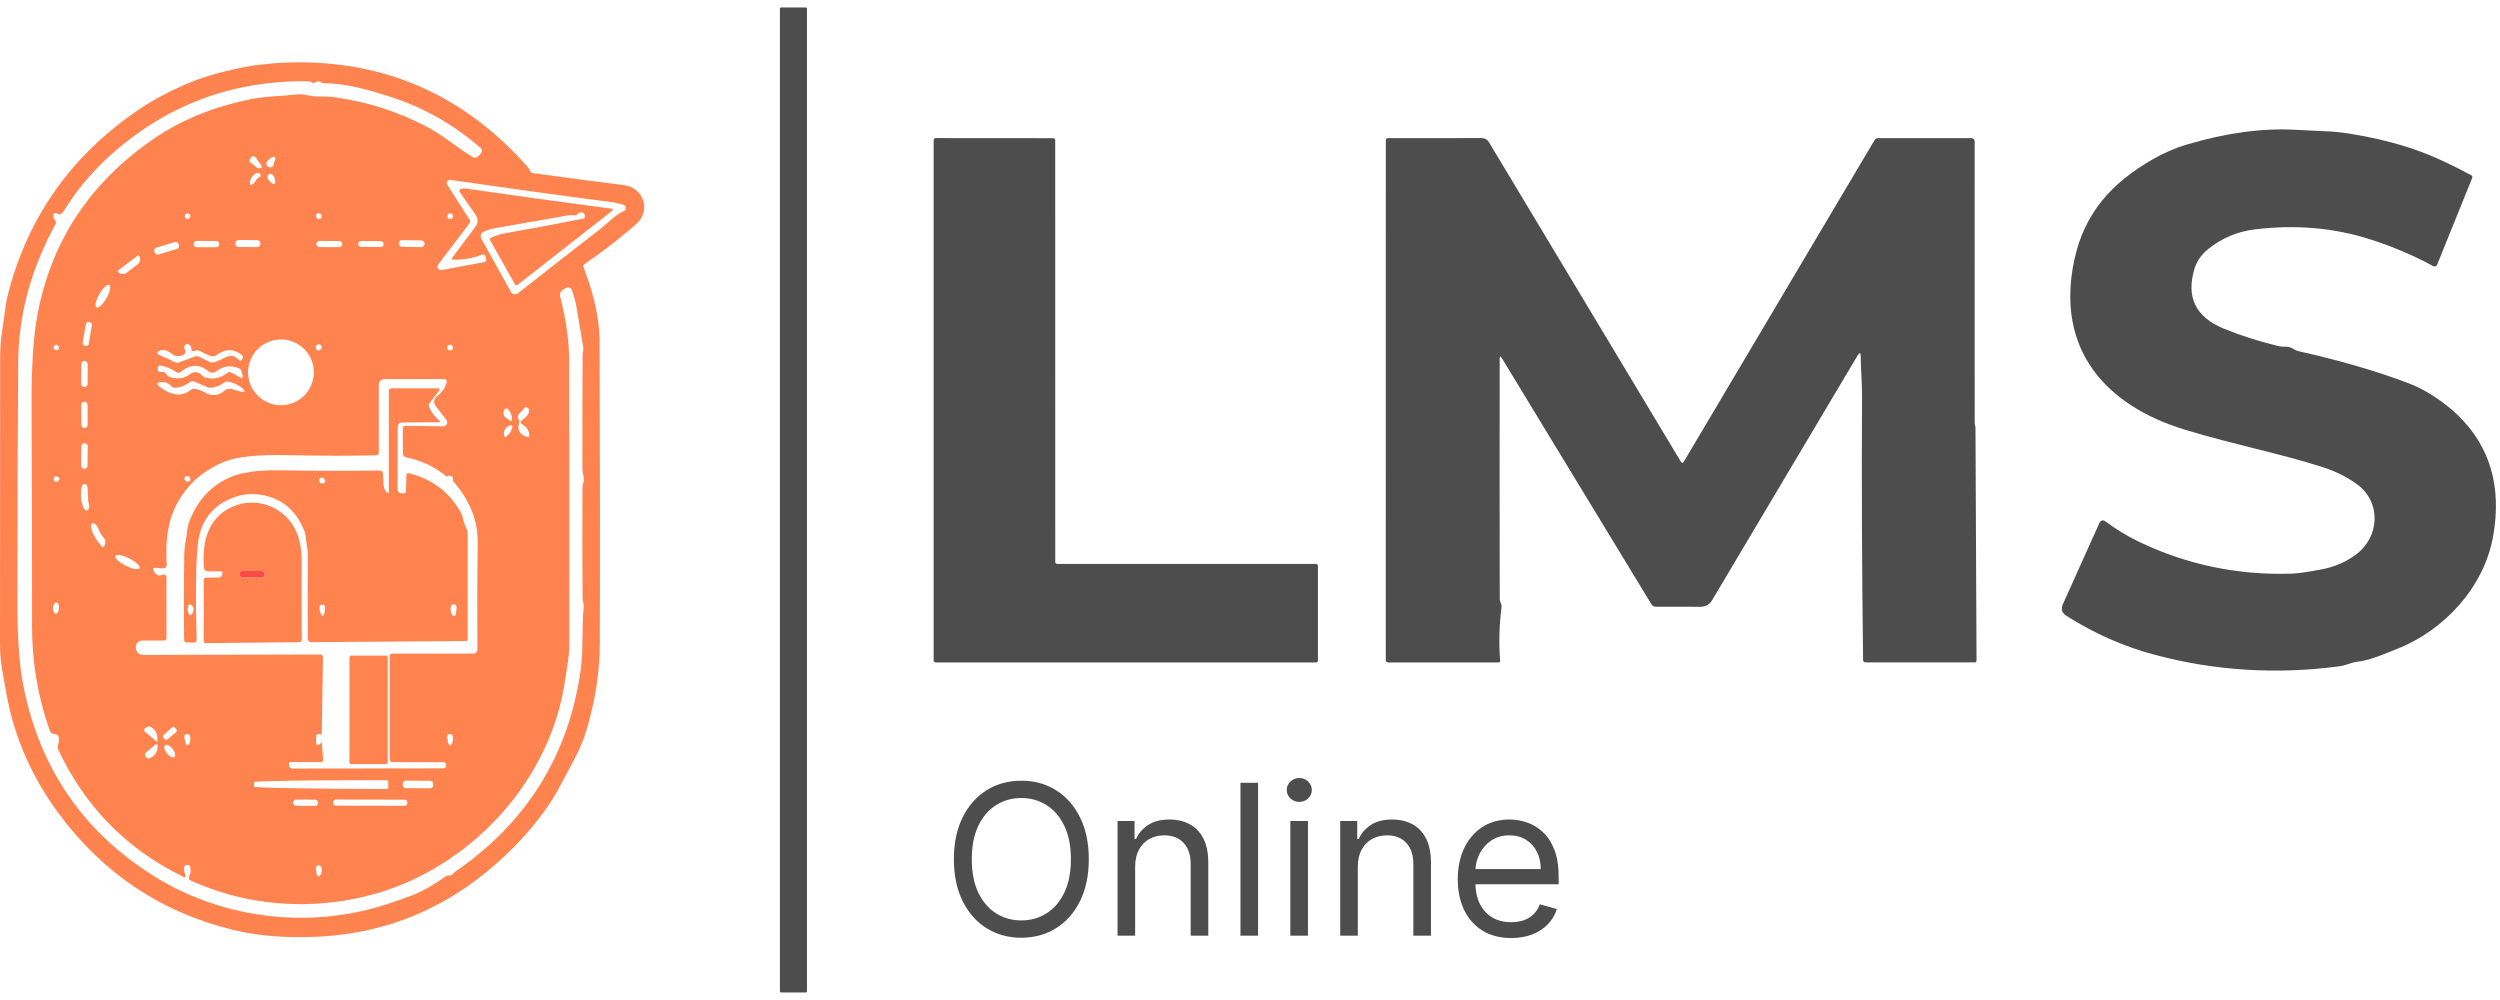 <svg width="90" height="36" viewBox="0 0 571 225" fill="none" xmlns="http://www.w3.org/2000/svg">
<path d="M184.04 0H178.4C178.251 0 178.13 0.121 178.13 0.27V224.71C178.13 224.859 178.251 224.98 178.4 224.98H184.04C184.189 224.98 184.31 224.859 184.31 224.71V0.27C184.31 0.121 184.189 0 184.04 0Z" fill="#4D4D4D"/>
<path d="M133.29 59.36C135.69 65.627 136.903 71.117 136.93 75.83C137.05 102.95 137.07 126.19 136.99 145.55C136.963 151.757 135.977 158.177 134.03 164.81C133.377 167.037 132.453 169.28 131.26 171.54C130.113 173.714 128.98 175.847 127.86 177.94C125.673 182.02 122.73 186.047 119.03 190.02C106.183 203.8 90.93 211.194 73.27 212.2C65.817 212.627 59.12 212.117 53.18 210.67C36.893 206.684 23.693 197.904 13.58 184.33C7.327 175.937 3.297 166.794 1.49 156.9C1.157 155.054 0.83 153.214 0.51 151.38C0.17 149.447 0 147.437 0 145.35C0.013 125.484 0.023 103.744 0.03 80.13C0.03 77.87 0.193 75.727 0.52 73.7C0.98 70.81 1.18 67.95 1.92 65.12C6.533 47.487 16.577 33.48 32.05 23.1C35.023 21.1 38.5 19.24 42.48 17.52C45.673 16.134 49.573 14.944 54.18 13.95C57.947 13.143 61.983 12.684 66.29 12.57C87.83 12.024 105.87 19.933 120.41 36.3C120.75 36.68 120.84 36.83 121.02 37.3C121.071 37.439 121.16 37.562 121.276 37.655C121.392 37.749 121.532 37.809 121.68 37.83C128.793 38.81 135.737 39.73 142.51 40.59C147.14 41.18 148.7 46.5 145.32 49.47C141.66 52.677 137.727 55.727 133.52 58.62C133.247 58.807 133.17 59.053 133.29 59.36ZM102.06 198.28C102.82 198.374 103.397 198.12 103.79 197.52C120.223 186.274 129.827 170.934 132.6 151.5C133.3 146.61 132.81 141.71 133.33 136.87C133.4 136.17 133.07 135.73 133.06 135.03C133 126.584 132.993 118.14 133.04 109.7C133.04 109.28 133.11 108.877 133.25 108.49C133.59 107.48 133.03 106.53 133.03 105.45C133.01 97.263 133.02 88.62 133.06 79.52C133.06 78.7 133.35 78.34 133.2 77.47C132.72 74.61 132.203 71.573 131.65 68.36C131.43 67.114 131.09 65.87 130.63 64.63C130.383 63.97 129.94 63.794 129.3 64.1L128.8 64.35C128.04 64.717 127.763 65.31 127.97 66.13C129.297 71.364 129.967 76.073 129.98 80.26C130.033 103.12 130.043 125.01 130.01 145.93C130 148.51 129.46 150.84 129.11 153.36C126.54 171.78 114.7 187.64 99.14 196.7C94.42 199.44 89.543 201.46 84.51 202.76C79.437 204.074 74.373 204.754 69.32 204.8C60.253 204.874 51.663 203.077 43.55 199.41C43.15 199.23 43.04 198.94 43.22 198.54C43.56 197.78 43.627 197.014 43.42 196.24C43.353 195.98 43.187 195.847 42.92 195.84C42.307 195.827 42.007 196.117 42.02 196.71C42.027 197.157 42.117 197.597 42.29 198.03C42.523 198.637 42.35 198.797 41.77 198.51C28.89 192.217 19.393 182.53 13.28 169.45C13.139 169.142 13.124 168.787 13.24 168.46C13.44 167.9 13.503 167.327 13.43 166.74C13.37 166.247 13.09 165.997 12.59 165.99C11.97 165.984 11.557 165.69 11.35 165.11C8.65 157.477 7.307 149.567 7.32 141.38C7.34 126.034 7.303 109.294 7.21 91.16C7.163 82.38 7.59 75.504 8.49 70.53C11.577 53.603 20.403 40.127 34.97 30.1C41.41 25.667 48.93 22.604 57.53 20.91C60.93 20.24 64.38 20.27 67.75 19.88C69.57 19.67 71.04 20.42 72.85 20.35C74.123 20.303 75.403 20.37 76.69 20.55C83.79 21.544 90.623 23.724 97.19 27.09C100.89 28.98 104.19 31.85 107.8 34.09C108.367 34.444 108.873 34.377 109.32 33.89L109.76 33.42C110.22 32.927 110.197 32.46 109.69 32.02C103.463 26.634 96.573 22.747 89.02 20.36C85.59 19.28 79.41 17.29 74.25 17.34C73.923 17.347 73.62 17.264 73.34 17.09C72.873 16.817 72.433 16.823 72.02 17.11C71.753 17.297 71.483 17.303 71.21 17.13C70.937 16.95 70.643 16.86 70.33 16.86C52.837 16.64 37.65 22.41 24.77 34.17C20.777 37.817 17.327 41.993 14.42 46.7C14.28 46.927 14.08 47.09 13.82 47.19C13.567 47.29 13.313 47.264 13.06 47.11C12.453 46.75 12.16 46.923 12.18 47.63C12.193 47.957 12.313 48.254 12.54 48.52C12.807 48.847 12.84 49.194 12.64 49.56C7.073 59.78 4.247 70.207 4.16 80.84C4.047 94.207 3.983 112.61 3.97 136.05C3.963 144.324 4.473 150.9 5.5 155.78C9.353 174.174 19.197 188.354 35.03 198.32C50.16 207.85 69.71 210.66 87.61 205.06C90.09 204.287 92.293 203.52 94.22 202.76C96.607 201.814 99.22 200.32 102.06 198.28ZM58.13 36.12C58.397 36.487 58.747 36.687 59.18 36.72C59.847 36.76 59.987 36.51 59.6 35.97L58.47 34.36C58.103 33.84 57.717 33.827 57.31 34.32C57.217 34.427 57.14 34.547 57.08 34.68C56.94 34.967 56.98 35.217 57.2 35.43C57.333 35.563 57.49 35.67 57.67 35.75C57.853 35.829 58.013 35.957 58.13 36.12ZM62.7 35.12C62.807 34.974 62.867 34.817 62.88 34.65C62.913 34.137 62.693 33.98 62.22 34.18C61.68 34.42 61.267 34.773 60.98 35.24C60.901 35.371 60.857 35.521 60.855 35.674C60.853 35.828 60.892 35.978 60.968 36.111C61.044 36.243 61.154 36.352 61.286 36.425C61.418 36.499 61.568 36.535 61.72 36.53C62.26 36.517 62.533 36.21 62.54 35.61C62.54 35.435 62.596 35.263 62.7 35.12ZM58.88 38.99L59.23 38.76C59.623 38.514 59.647 38.233 59.3 37.92C59.1 37.747 58.88 37.714 58.64 37.82C57.74 38.214 57.227 38.93 57.1 39.97C57.02 40.577 57.23 40.7 57.73 40.34C58.063 40.1 58.323 39.787 58.51 39.4C58.595 39.23 58.723 39.088 58.88 38.99ZM61.14 39.01C61.307 39.51 61.677 39.91 62.25 40.21C62.657 40.423 62.86 40.303 62.86 39.85C62.86 39.137 62.643 38.57 62.21 38.15C62.151 38.094 62.081 38.051 62.005 38.021C61.929 37.992 61.849 37.978 61.768 37.98C61.687 37.982 61.608 38 61.534 38.032C61.461 38.065 61.395 38.112 61.34 38.17C61.107 38.417 61.04 38.697 61.14 39.01ZM103.38 57.03L108.61 50.08C108.9 49.693 109.062 49.224 109.071 48.741C109.08 48.258 108.936 47.786 108.66 47.39L105.01 42.15C104.965 42.087 104.937 42.014 104.927 41.937C104.918 41.861 104.927 41.782 104.955 41.71C104.982 41.638 105.028 41.574 105.086 41.523C105.145 41.473 105.215 41.437 105.29 41.42C105.703 41.334 106.137 41.324 106.59 41.39C116.477 42.83 127.467 44.35 139.56 45.95C140.067 46.017 140.12 46.21 139.72 46.53L118.24 63.35C118.191 63.388 118.134 63.415 118.074 63.43C118.014 63.444 117.951 63.445 117.89 63.432C117.829 63.42 117.772 63.395 117.722 63.358C117.672 63.321 117.63 63.274 117.6 63.22L111.97 53.2C111.941 53.147 111.923 53.089 111.918 53.029C111.912 52.969 111.919 52.909 111.938 52.852C111.957 52.795 111.987 52.742 112.027 52.697C112.067 52.652 112.115 52.616 112.17 52.59C113.21 52.11 114.297 51.77 115.43 51.57C121.337 50.523 127.24 49.42 133.14 48.26C133.269 48.234 133.386 48.166 133.473 48.067C133.56 47.967 133.612 47.842 133.62 47.71C133.62 47.623 133.61 47.537 133.59 47.45C133.443 46.964 133.12 46.754 132.62 46.82C132.36 46.853 132.15 46.964 131.99 47.15C131.77 47.41 131.49 47.52 131.15 47.48C130.563 47.427 130.033 47.44 129.56 47.52C124.533 48.407 119.127 49.357 113.34 50.37C112.2 50.57 111.297 50.827 110.63 51.14C109.77 51.547 109.57 52.167 110.03 53L116.69 64.96C116.765 65.097 116.87 65.216 116.996 65.308C117.121 65.401 117.266 65.465 117.419 65.497C117.572 65.528 117.73 65.526 117.882 65.49C118.034 65.454 118.177 65.386 118.3 65.29C124.493 60.41 130.773 55.5 137.14 50.56C138.99 49.13 140.35 47.5 142.52 46.47C142.653 46.41 142.764 46.312 142.839 46.187C142.914 46.063 142.951 45.919 142.943 45.773C142.935 45.627 142.885 45.486 142.797 45.368C142.709 45.25 142.588 45.16 142.45 45.11C141.55 44.803 140.587 44.584 139.56 44.45C127.92 42.937 115.693 41.25 102.88 39.39C102.742 39.37 102.601 39.388 102.473 39.444C102.345 39.499 102.235 39.589 102.157 39.703C102.079 39.816 102.036 39.949 102.033 40.085C102.03 40.221 102.067 40.355 102.14 40.47L107.23 48.45C107.43 48.757 107.42 49.053 107.2 49.34L100.09 58.71C99.993 58.839 99.937 58.993 99.929 59.154C99.921 59.315 99.962 59.474 100.046 59.612C100.131 59.749 100.254 59.857 100.401 59.923C100.548 59.989 100.712 60.009 100.87 59.98L110.63 58.16C110.702 58.146 110.771 58.118 110.832 58.076C110.893 58.035 110.945 57.981 110.985 57.919C111.025 57.856 111.052 57.786 111.065 57.712C111.078 57.639 111.076 57.563 111.06 57.49L110.95 57.04C110.817 56.48 110.48 56.303 109.94 56.51C107.967 57.277 105.88 57.65 103.68 57.63C103.18 57.63 103.08 57.43 103.38 57.03ZM72.19 47.41C72.103 47.783 72.227 48.057 72.56 48.23C72.9 48.404 73.18 48.33 73.4 48.01C73.478 47.897 73.513 47.759 73.499 47.623C73.484 47.487 73.421 47.361 73.32 47.27C73.133 47.097 72.917 47.014 72.67 47.02C72.556 47.024 72.446 47.064 72.359 47.135C72.272 47.206 72.213 47.303 72.19 47.41ZM43.47 47.68C43.47 47.511 43.403 47.348 43.283 47.228C43.163 47.108 43 47.04 42.83 47.04C42.66 47.04 42.498 47.108 42.377 47.228C42.257 47.348 42.19 47.511 42.19 47.68C42.19 47.85 42.257 48.013 42.377 48.133C42.498 48.253 42.66 48.32 42.83 48.32C43 48.32 43.163 48.253 43.283 48.133C43.403 48.013 43.47 47.85 43.47 47.68ZM103.47 47.67C103.47 47.495 103.4 47.327 103.277 47.203C103.153 47.08 102.985 47.01 102.81 47.01C102.635 47.01 102.467 47.08 102.343 47.203C102.22 47.327 102.15 47.495 102.15 47.67C102.15 47.757 102.167 47.843 102.2 47.923C102.233 48.003 102.282 48.076 102.343 48.137C102.405 48.198 102.477 48.247 102.557 48.28C102.638 48.313 102.723 48.33 102.81 48.33C102.985 48.33 103.153 48.261 103.277 48.137C103.4 48.013 103.47 47.845 103.47 47.67ZM59.49 53.89C59.492 53.694 59.415 53.505 59.277 53.365C59.139 53.226 58.952 53.147 58.755 53.145L54.496 53.115C54.398 53.115 54.302 53.133 54.212 53.17C54.122 53.206 54.04 53.26 53.971 53.328C53.902 53.397 53.847 53.478 53.809 53.567C53.771 53.657 53.751 53.753 53.751 53.85L53.75 53.97C53.748 54.166 53.825 54.355 53.963 54.495C54.101 54.635 54.288 54.714 54.484 54.715L58.744 54.745C58.842 54.746 58.938 54.727 59.028 54.691C59.118 54.654 59.2 54.6 59.269 54.532C59.338 54.464 59.393 54.383 59.431 54.293C59.469 54.203 59.489 54.107 59.489 54.01L59.49 53.89ZM96.98 53.967C96.984 53.77 96.909 53.581 96.773 53.439C96.637 53.298 96.451 53.216 96.254 53.213L91.855 53.128C91.758 53.126 91.662 53.144 91.571 53.179C91.481 53.214 91.398 53.267 91.328 53.335C91.258 53.402 91.202 53.483 91.163 53.572C91.124 53.661 91.103 53.757 91.101 53.854L91.1 53.914C91.096 54.11 91.171 54.3 91.307 54.441C91.443 54.583 91.629 54.664 91.826 54.668L96.225 54.752C96.322 54.754 96.418 54.737 96.509 54.701C96.6 54.666 96.682 54.613 96.752 54.546C96.822 54.478 96.878 54.398 96.917 54.309C96.956 54.22 96.977 54.124 96.979 54.027L96.98 53.967ZM50.08 54.02C50.081 53.84 50.01 53.667 49.883 53.539C49.755 53.411 49.583 53.339 49.403 53.338L44.903 53.322C44.722 53.322 44.549 53.393 44.421 53.52C44.293 53.647 44.221 53.82 44.22 54L44.22 54.08C44.219 54.26 44.29 54.434 44.417 54.562C44.544 54.689 44.717 54.762 44.898 54.762L49.398 54.778C49.578 54.779 49.751 54.708 49.879 54.581C50.007 54.453 50.079 54.281 50.08 54.1L50.08 54.02ZM78.17 54.016C78.171 53.929 78.154 53.843 78.121 53.763C78.088 53.682 78.04 53.609 77.979 53.548C77.918 53.486 77.846 53.437 77.766 53.404C77.686 53.37 77.6 53.353 77.514 53.352L72.934 53.328C72.847 53.328 72.761 53.344 72.681 53.377C72.601 53.41 72.528 53.458 72.466 53.519C72.404 53.58 72.355 53.653 72.322 53.733C72.288 53.812 72.271 53.898 72.27 53.985L72.27 54.065C72.269 54.151 72.286 54.237 72.319 54.318C72.352 54.398 72.4 54.471 72.461 54.532C72.522 54.594 72.594 54.643 72.674 54.677C72.754 54.71 72.84 54.728 72.926 54.728L77.506 54.752C77.593 54.753 77.679 54.736 77.759 54.703C77.839 54.67 77.912 54.622 77.974 54.561C78.036 54.5 78.085 54.428 78.118 54.348C78.152 54.268 78.169 54.182 78.17 54.096L78.17 54.016ZM87.63 54.02C87.631 53.851 87.565 53.688 87.446 53.567C87.327 53.446 87.164 53.377 86.995 53.376L82.455 53.344C82.285 53.343 82.122 53.41 82.001 53.529C81.88 53.648 81.811 53.81 81.81 53.98L81.81 54.04C81.809 54.21 81.875 54.373 81.994 54.494C82.113 54.615 82.276 54.683 82.445 54.684L86.985 54.716C87.155 54.717 87.318 54.651 87.439 54.532C87.56 54.413 87.629 54.25 87.63 54.081L87.63 54.02ZM40.825 54.099C40.768 53.909 40.637 53.749 40.462 53.655C40.286 53.561 40.081 53.541 39.89 53.598L35.736 54.852C35.641 54.881 35.553 54.928 35.477 54.99C35.401 55.052 35.338 55.129 35.291 55.216C35.245 55.303 35.216 55.398 35.206 55.496C35.196 55.594 35.206 55.693 35.234 55.787L35.275 55.921C35.332 56.112 35.463 56.271 35.639 56.365C35.814 56.459 36.019 56.48 36.21 56.422L40.364 55.168C40.459 55.139 40.547 55.093 40.623 55.03C40.699 54.968 40.762 54.891 40.809 54.804C40.855 54.718 40.884 54.623 40.894 54.525C40.904 54.426 40.894 54.328 40.866 54.233L40.825 54.099ZM31.45 56.67L26.98 60.07C26.938 60.102 26.91 60.149 26.902 60.202C26.895 60.254 26.908 60.308 26.94 60.35L26.98 60.41C27.086 60.549 27.223 60.663 27.382 60.744C27.542 60.825 27.722 60.873 27.911 60.884C28.101 60.895 28.296 60.87 28.486 60.809C28.677 60.748 28.858 60.654 29.02 60.53L31.35 58.76C31.675 58.512 31.903 58.163 31.984 57.791C32.065 57.418 31.991 57.051 31.78 56.77L31.73 56.71C31.698 56.668 31.651 56.64 31.598 56.632C31.546 56.625 31.492 56.638 31.45 56.67ZM22.034 68.51C22.141 68.572 22.285 68.566 22.458 68.494C22.63 68.422 22.828 68.285 23.04 68.091C23.252 67.896 23.474 67.649 23.692 67.362C23.911 67.074 24.123 66.754 24.316 66.417C24.508 66.081 24.678 65.736 24.815 65.402C24.951 65.068 25.053 64.751 25.113 64.47C25.174 64.189 25.192 63.949 25.167 63.764C25.141 63.579 25.073 63.452 24.966 63.39C24.859 63.329 24.715 63.334 24.542 63.406C24.37 63.478 24.172 63.615 23.96 63.81C23.748 64.004 23.526 64.252 23.308 64.539C23.089 64.826 22.877 65.147 22.684 65.483C22.492 65.819 22.322 66.164 22.185 66.498C22.049 66.832 21.947 67.149 21.887 67.43C21.826 67.711 21.808 67.951 21.833 68.136C21.859 68.322 21.927 68.449 22.034 68.51ZM20.992 72.516C21.004 72.445 21.002 72.372 20.985 72.301C20.969 72.231 20.939 72.164 20.897 72.106C20.855 72.047 20.802 71.997 20.741 71.959C20.68 71.92 20.611 71.894 20.54 71.882L20.244 71.833C20.1 71.809 19.953 71.843 19.834 71.928C19.715 72.012 19.635 72.141 19.611 72.285L18.888 76.605C18.876 76.676 18.878 76.749 18.895 76.819C18.911 76.889 18.941 76.956 18.983 77.015C19.025 77.074 19.078 77.124 19.139 77.162C19.2 77.2 19.269 77.226 19.34 77.238L19.636 77.287C19.78 77.311 19.927 77.277 20.046 77.193C20.165 77.108 20.245 76.98 20.269 76.836L20.992 72.516ZM71.68 83.34C71.68 82.354 71.486 81.377 71.108 80.466C70.731 79.555 70.178 78.727 69.48 78.03C68.783 77.332 67.955 76.779 67.044 76.402C66.133 76.025 65.156 75.83 64.17 75.83C63.184 75.83 62.207 76.025 61.296 76.402C60.385 76.779 59.557 77.332 58.86 78.03C58.162 78.727 57.609 79.555 57.232 80.466C56.854 81.377 56.66 82.354 56.66 83.34C56.66 85.332 57.451 87.242 58.86 88.651C60.268 90.059 62.178 90.85 64.17 90.85C66.162 90.85 68.072 90.059 69.48 88.651C70.889 87.242 71.68 85.332 71.68 83.34ZM42.39 78.37C42.437 78.957 42.13 79.34 41.47 79.52C39.59 80.03 39.54 79.02 38.24 78.48C37.74 78.273 37.413 78.183 37.26 78.21C35.507 78.543 35.46 79.047 37.12 79.72C38.033 80.094 38.963 80.523 39.91 81.01C40.25 81.19 40.6 81.21 40.96 81.07L44.44 79.75C44.807 79.61 45.167 79.627 45.52 79.8L47.78 80.91C48.1 81.07 48.433 81.117 48.78 81.05C50.86 80.67 52.57 78.34 54.61 80.54C54.65 80.583 54.7 80.617 54.755 80.638C54.809 80.659 54.868 80.668 54.927 80.663C54.986 80.658 55.043 80.64 55.093 80.61C55.144 80.58 55.187 80.539 55.22 80.49L55.39 80.23C55.474 80.1 55.508 79.944 55.484 79.792C55.46 79.641 55.38 79.504 55.26 79.41C53.407 77.937 51.54 77.894 49.66 79.28C49.374 79.491 49.036 79.619 48.682 79.651C48.327 79.683 47.97 79.617 47.65 79.46L45.58 78.45C45.293 78.303 44.997 78.287 44.69 78.4C44.077 78.633 43.743 78.523 43.69 78.07C43.73 77.597 43.55 77.237 43.15 76.99C43.054 76.933 42.946 76.9 42.834 76.892C42.723 76.884 42.612 76.902 42.51 76.945C42.407 76.988 42.317 77.054 42.246 77.139C42.174 77.223 42.125 77.323 42.1 77.43C42.02 77.763 42.117 78.077 42.39 78.37ZM73.49 77.63C73.49 77.445 73.416 77.266 73.285 77.135C73.154 77.004 72.976 76.93 72.79 76.93C72.604 76.93 72.426 77.004 72.295 77.135C72.164 77.266 72.09 77.445 72.09 77.63C72.09 77.816 72.164 77.994 72.295 78.125C72.426 78.257 72.604 78.33 72.79 78.33C72.976 78.33 73.154 78.257 73.285 78.125C73.416 77.994 73.49 77.816 73.49 77.63ZM12.47 77.19C12.283 77.377 12.21 77.584 12.25 77.81C12.283 77.977 12.377 78.1 12.53 78.18C12.683 78.26 12.847 78.287 13.02 78.26C13.131 78.24 13.233 78.186 13.312 78.107C13.391 78.029 13.443 77.928 13.46 77.82C13.507 77.507 13.363 77.267 13.03 77.1C12.94 77.056 12.838 77.041 12.738 77.057C12.637 77.073 12.544 77.119 12.47 77.19ZM103.47 77.68C103.47 77.594 103.453 77.508 103.42 77.428C103.387 77.348 103.338 77.275 103.277 77.213C103.215 77.152 103.143 77.104 103.063 77.07C102.983 77.037 102.897 77.02 102.81 77.02C102.723 77.02 102.638 77.037 102.557 77.07C102.477 77.104 102.405 77.152 102.343 77.213C102.282 77.275 102.233 77.348 102.2 77.428C102.167 77.508 102.15 77.594 102.15 77.68C102.15 77.855 102.22 78.023 102.343 78.147C102.467 78.271 102.635 78.34 102.81 78.34C102.985 78.34 103.153 78.271 103.277 78.147C103.4 78.023 103.47 77.855 103.47 77.68ZM20.032 81.454C20.032 81.362 20.015 81.271 19.98 81.186C19.945 81.101 19.894 81.023 19.829 80.958C19.765 80.893 19.688 80.841 19.603 80.805C19.518 80.769 19.427 80.751 19.336 80.75L19.276 80.75C19.184 80.75 19.093 80.767 19.007 80.802C18.922 80.837 18.845 80.888 18.779 80.953C18.714 81.017 18.662 81.094 18.627 81.179C18.591 81.263 18.572 81.355 18.572 81.446L18.548 85.986C18.548 86.078 18.565 86.169 18.6 86.254C18.635 86.34 18.686 86.417 18.75 86.482C18.815 86.548 18.892 86.6 18.977 86.635C19.061 86.671 19.152 86.689 19.244 86.69L19.304 86.69C19.396 86.691 19.487 86.673 19.573 86.638C19.658 86.604 19.735 86.553 19.8 86.488C19.866 86.423 19.918 86.346 19.953 86.262C19.989 86.177 20.008 86.086 20.008 85.994L20.032 81.454ZM40.27 83.3C39.13 82.54 37.97 82.043 36.79 81.81C36.39 81.73 36.133 81.887 36.02 82.28C35.96 82.513 35.983 82.734 36.09 82.94C36.23 83.207 36.447 83.31 36.74 83.25C37.307 83.144 37.747 83.334 38.06 83.82C38.241 84.105 38.51 84.317 38.82 84.42C40.567 84.987 42.12 84.75 43.48 83.71C44.36 83.04 45.42 83.23 46.13 84.03C46.35 84.277 46.62 84.444 46.94 84.53C48.78 85.023 50.43 84.667 51.89 83.46C52.177 83.227 52.48 83.197 52.8 83.37L54.76 84.45C55.34 84.763 55.55 84.6 55.39 83.96L55.2 83.19C55.1 82.79 54.857 82.517 54.47 82.37C52.59 81.663 50.89 81.917 49.37 83.13C49.118 83.331 48.805 83.437 48.482 83.432C48.159 83.427 47.847 83.309 47.6 83.1C45.573 81.4 43.467 81.45 41.28 83.25C40.953 83.517 40.617 83.534 40.27 83.3ZM73.49 166.11C72.73 165.81 72.32 165.887 72.26 166.34C71.967 168.52 72.373 169.017 73.48 167.83L73.82 171.84C73.847 172.187 73.687 172.36 73.34 172.36H66.35C66.299 172.36 66.249 172.37 66.202 172.391C66.156 172.412 66.114 172.443 66.08 172.482C66.046 172.521 66.02 172.566 66.005 172.616C65.989 172.666 65.984 172.718 65.99 172.77L66.03 173.15C66.052 173.338 66.142 173.512 66.282 173.637C66.422 173.762 66.603 173.831 66.79 173.83L101.31 173.79C101.402 173.789 101.492 173.768 101.574 173.728C101.657 173.688 101.729 173.631 101.786 173.559C101.842 173.488 101.882 173.406 101.902 173.317C101.922 173.229 101.921 173.138 101.9 173.05L101.82 172.73C101.767 172.51 101.627 172.397 101.4 172.39L89.64 172.36C89.22 172.36 89.01 172.147 89.01 171.72L89 148.1C89 148.033 89.013 147.967 89.04 147.905C89.066 147.843 89.104 147.787 89.152 147.74C89.201 147.692 89.258 147.655 89.321 147.629C89.384 147.603 89.452 147.59 89.52 147.59H108.03C108.163 147.59 108.296 147.564 108.419 147.513C108.542 147.462 108.654 147.388 108.748 147.294C108.842 147.2 108.916 147.088 108.966 146.966C109.016 146.843 109.041 146.712 109.04 146.58C108.98 138.594 109 130.584 109.1 122.55C109.14 119.764 108.697 117.247 107.77 115C106.73 112.467 105.28 110.17 103.42 108.11C103.54 107.557 103.43 107.204 103.09 107.05C102.683 106.87 102.33 106.914 102.03 107.18C99.383 104.94 96.29 103.464 92.75 102.75C92.545 102.711 92.36 102.6 92.227 102.438C92.094 102.276 92.02 102.071 92.02 101.86L91.99 96.22C91.99 95.78 92.21 95.564 92.65 95.57L101.23 95.67C101.401 95.672 101.57 95.625 101.716 95.535C101.863 95.446 101.981 95.318 102.057 95.165C102.134 95.012 102.165 94.842 102.148 94.673C102.131 94.504 102.065 94.344 101.96 94.21L99.63 91.2C98.923 90.293 99.013 89.477 99.9 88.75C100.973 87.877 101.687 86.83 102.04 85.61C102.065 85.525 102.069 85.436 102.053 85.349C102.036 85.261 101.999 85.179 101.945 85.108C101.891 85.038 101.82 84.98 101.74 84.94C101.659 84.901 101.57 84.88 101.48 84.88H87.76C87.431 84.88 87.116 85.01 86.883 85.24C86.651 85.471 86.52 85.784 86.52 86.11V101.68C86.52 102.074 86.32 102.277 85.92 102.29C79.88 102.43 73.29 102.42 66.15 102.26C59.01 102.094 54.023 102.6 51.19 103.78C45.85 105.987 42.053 109.61 39.8 114.65C38.307 117.99 37.733 122.21 38.08 127.31C38.107 127.677 37.943 127.917 37.59 128.03C37.21 128.144 36.743 128.147 36.19 128.04C34.89 127.8 34.647 128.204 35.46 129.25C35.853 129.757 36.43 129.86 37.19 129.56C37.282 129.524 37.382 129.512 37.481 129.523C37.579 129.535 37.674 129.57 37.755 129.626C37.837 129.682 37.904 129.758 37.95 129.845C37.996 129.933 38.02 130.031 38.02 130.13L38.03 143.97C38.03 144.39 37.82 144.6 37.4 144.6H32.57C31.797 144.6 31.297 144.97 31.07 145.71C31.003 145.93 30.987 146.147 31.02 146.36C31.187 147.374 31.783 147.88 32.81 147.88L73.14 147.79C73.56 147.79 73.767 148 73.76 148.42L73.49 166.11ZM36.79 86.89C38.84 88.36 41.36 89.16 43.47 87.41C43.629 87.279 43.815 87.185 44.014 87.135C44.213 87.085 44.42 87.08 44.62 87.12C45.453 87.287 46.22 87.584 46.92 88.01C47.589 88.422 48.377 88.599 49.161 88.512C49.945 88.425 50.68 88.08 51.25 87.53C52.27 86.55 53.92 87.57 55.12 87.76C55.98 87.894 56.09 87.663 55.45 87.07C54.603 86.284 53.517 85.75 52.19 85.47C52.017 85.436 51.838 85.438 51.664 85.478C51.49 85.517 51.325 85.593 51.18 85.7C50.34 86.334 49.4 86.717 48.36 86.85C48.007 86.89 47.667 86.844 47.34 86.71L44.42 85.47C44.04 85.31 43.683 85.353 43.35 85.6C42.337 86.353 41.237 86.78 40.05 86.88C39.873 86.893 39.695 86.863 39.53 86.793C39.365 86.724 39.218 86.617 39.1 86.48C38.593 85.887 37.963 85.587 37.21 85.58C35.683 85.567 35.543 86.004 36.79 86.89ZM20 90.74C20 90.557 19.927 90.382 19.798 90.252C19.669 90.123 19.493 90.05 19.31 90.05H19.25C19.067 90.05 18.892 90.123 18.762 90.252C18.633 90.382 18.56 90.557 18.56 90.74V95.36C18.56 95.543 18.633 95.719 18.762 95.848C18.892 95.978 19.067 96.05 19.25 96.05H19.31C19.493 96.05 19.669 95.978 19.798 95.848C19.927 95.719 20 95.543 20 95.36V90.74ZM119.43 95.33C118.75 94.95 118.737 94.547 119.39 94.12C120.423 93.447 120.9 92.717 120.82 91.93C120.808 91.79 120.751 91.658 120.658 91.552C120.565 91.447 120.441 91.374 120.304 91.344C120.167 91.314 120.024 91.328 119.895 91.385C119.767 91.442 119.66 91.538 119.59 91.66C119.383 92.013 119.107 92.323 118.76 92.59C118.453 92.837 118.293 93.157 118.28 93.55C118.267 93.784 118.323 94 118.45 94.2C118.522 94.323 118.569 94.46 118.586 94.603C118.603 94.746 118.591 94.891 118.55 95.03C118.097 96.47 118.667 97.484 120.26 98.07C120.72 98.243 120.927 98.084 120.88 97.59C120.78 96.577 120.297 95.823 119.43 95.33ZM116.06 94.05L116.31 94.26C116.703 94.594 116.903 94.5 116.91 93.98C116.91 93.073 116.613 92.323 116.02 91.73C115.958 91.669 115.882 91.623 115.798 91.598C115.714 91.574 115.626 91.57 115.541 91.588C115.456 91.606 115.378 91.645 115.313 91.701C115.248 91.757 115.199 91.829 115.17 91.91C114.83 92.79 115.027 93.44 115.76 93.86C115.854 93.917 115.937 93.967 115.992 94.002C116.048 94.037 116.072 94.054 116.06 94.05ZM115.77 97.92C116.43 97.314 116.853 96.627 117.04 95.86C117.054 95.791 117.05 95.719 117.026 95.652C117.003 95.585 116.962 95.526 116.907 95.481C116.853 95.436 116.787 95.406 116.717 95.395C116.647 95.385 116.575 95.393 116.51 95.42C115.43 95.894 114.967 96.65 115.12 97.69C115.193 98.177 115.41 98.254 115.77 97.92ZM20.037 100.239C20.038 100.147 20.021 100.056 19.987 99.971C19.953 99.885 19.902 99.808 19.838 99.742C19.774 99.676 19.697 99.624 19.613 99.587C19.528 99.551 19.438 99.532 19.346 99.531L19.286 99.53C19.1 99.528 18.921 99.599 18.788 99.729C18.655 99.859 18.579 100.036 18.577 100.221L18.523 104.661C18.522 104.753 18.539 104.844 18.573 104.93C18.607 105.015 18.658 105.093 18.722 105.159C18.786 105.224 18.863 105.277 18.947 105.313C19.032 105.349 19.122 105.368 19.214 105.37L19.274 105.37C19.46 105.373 19.639 105.301 19.772 105.171C19.905 105.042 19.98 104.865 19.983 104.679L20.037 100.239ZM42.25 107.98C42.423 108.207 42.663 108.31 42.97 108.29C43.403 108.257 43.567 108.03 43.46 107.61C43.373 107.25 43.153 107.05 42.8 107.01C42.682 106.999 42.564 107.021 42.459 107.076C42.355 107.13 42.268 107.214 42.21 107.316C42.151 107.419 42.124 107.536 42.131 107.654C42.139 107.772 42.18 107.885 42.25 107.98ZM13.42 107.36C13.053 107.08 12.753 107.027 12.52 107.2C12.425 107.27 12.352 107.364 12.31 107.473C12.267 107.582 12.255 107.701 12.277 107.817C12.3 107.932 12.354 108.038 12.434 108.124C12.514 108.209 12.617 108.271 12.73 108.3C13.043 108.387 13.307 108.257 13.52 107.91C13.574 107.822 13.593 107.718 13.575 107.616C13.556 107.515 13.501 107.424 13.42 107.36ZM20.29 113.36C19.93 112.31 20.24 109.61 19.79 109.06C19.697 108.947 19.577 108.884 19.43 108.87C19.037 108.83 18.793 109.004 18.7 109.39C18.273 111.284 18.457 113.017 19.25 114.59C19.297 114.68 19.368 114.755 19.455 114.807C19.542 114.859 19.642 114.886 19.743 114.885C19.845 114.884 19.944 114.855 20.03 114.801C20.116 114.748 20.185 114.671 20.23 114.58C20.417 114.194 20.437 113.787 20.29 113.36ZM23.88 122.85L24.04 122.31C24.087 122.141 24.092 121.963 24.055 121.792C24.018 121.621 23.941 121.463 23.83 121.33C23.203 120.57 22.717 119.744 22.37 118.85C22.197 118.41 21.907 118.094 21.5 117.9C21.033 117.68 20.803 117.83 20.81 118.35C20.823 119.63 21.603 121.184 23.15 123.01C23.49 123.41 23.733 123.357 23.88 122.85ZM31.862 128.068C31.917 127.96 31.9 127.817 31.812 127.647C31.724 127.477 31.566 127.283 31.349 127.076C31.131 126.869 30.857 126.653 30.543 126.441C30.229 126.23 29.88 126.025 29.518 125.84C28.785 125.467 28.039 125.196 27.442 125.085C26.846 124.975 26.449 125.035 26.338 125.253C26.283 125.36 26.3 125.503 26.388 125.674C26.476 125.844 26.634 126.038 26.852 126.245C27.069 126.451 27.343 126.667 27.657 126.879C27.971 127.091 28.32 127.295 28.682 127.48C29.415 127.853 30.161 128.125 30.758 128.235C31.354 128.345 31.751 128.285 31.862 128.068ZM12.51 136.09C11.97 136.73 11.923 137.45 12.37 138.25C12.408 138.32 12.464 138.378 12.533 138.418C12.601 138.458 12.68 138.479 12.76 138.479C12.84 138.479 12.919 138.458 12.99 138.418C13.06 138.378 13.119 138.32 13.16 138.25C13.513 137.637 13.573 136.97 13.34 136.25C13.314 136.167 13.266 136.093 13.202 136.036C13.137 135.978 13.058 135.939 12.973 135.922C12.888 135.906 12.8 135.913 12.718 135.942C12.637 135.972 12.565 136.023 12.51 136.09ZM35.93 167.55C36.077 166.23 35.677 165.21 34.73 164.49C34.303 164.164 33.863 164.15 33.41 164.45L33.12 164.65C33.06 164.691 33.009 164.745 32.973 164.808C32.938 164.872 32.917 164.942 32.913 165.015C32.909 165.088 32.922 165.161 32.951 165.227C32.98 165.294 33.024 165.353 33.08 165.4L35.72 167.64C35.738 167.655 35.76 167.664 35.783 167.667C35.807 167.67 35.83 167.667 35.852 167.658C35.873 167.648 35.892 167.634 35.906 167.615C35.919 167.596 35.928 167.573 35.93 167.55ZM40.25 164.88L39.94 164.52C39.72 164.267 39.487 164.254 39.24 164.48L37.36 166.19C37.318 166.228 37.283 166.274 37.259 166.325C37.235 166.377 37.221 166.432 37.218 166.489C37.215 166.546 37.224 166.602 37.243 166.656C37.262 166.709 37.292 166.758 37.33 166.8L37.59 167.08C37.81 167.327 38.05 167.344 38.31 167.13L40.2 165.55C40.44 165.344 40.457 165.12 40.25 164.88ZM42.43 168.2C42.454 168.279 42.501 168.348 42.566 168.4C42.63 168.451 42.708 168.482 42.79 168.488C42.871 168.495 42.953 168.477 43.025 168.436C43.096 168.395 43.154 168.334 43.19 168.26C43.437 167.72 43.523 167.167 43.45 166.6C43.403 166.24 43.203 166.02 42.85 165.94C42.63 165.887 42.447 165.934 42.3 166.08C42.113 166.267 42.047 166.497 42.1 166.77C42.2 167.29 42.31 167.767 42.43 168.2ZM102.3 167.35C102.22 167.697 102.283 168 102.49 168.26C102.803 168.634 103.053 168.597 103.24 168.15C103.44 167.67 103.513 167.167 103.46 166.64C103.42 166.247 103.207 166.017 102.82 165.95C102.633 165.917 102.467 165.957 102.32 166.07C102.14 166.217 102.063 166.407 102.09 166.64C102.117 166.887 102.187 167.124 102.3 167.35ZM34.34 171.42C35.46 170.847 36.01 169.96 35.99 168.76C35.983 168.22 35.773 168.124 35.36 168.47L33.43 170.09C33.17 170.31 33.083 170.587 33.17 170.92C33.243 171.18 33.403 171.36 33.65 171.46C33.763 171.501 33.883 171.519 34.002 171.512C34.12 171.505 34.236 171.474 34.34 171.42ZM39.846 171.21C40.017 171.075 40.068 170.804 39.989 170.455C39.91 170.107 39.706 169.71 39.423 169.352C39.141 168.994 38.802 168.704 38.481 168.546C38.161 168.389 37.885 168.376 37.714 168.51C37.543 168.645 37.492 168.917 37.571 169.265C37.65 169.614 37.854 170.01 38.136 170.368C38.419 170.726 38.758 171.016 39.079 171.174C39.399 171.332 39.675 171.345 39.846 171.21ZM88.67 178.26V176.74C88.67 176.674 88.644 176.61 88.597 176.563C88.55 176.517 88.486 176.49 88.42 176.49H88.26C80.312 176.476 72.684 176.515 67.023 176.597C61.362 176.679 58.125 176.799 58.01 176.93V177.95C57.952 178.016 58.692 178.083 60.186 178.148C61.68 178.212 63.899 178.272 66.714 178.324C69.529 178.376 72.883 178.419 76.582 178.451C80.281 178.483 84.251 178.503 88.26 178.51H88.42C88.486 178.51 88.55 178.484 88.597 178.437C88.644 178.39 88.67 178.327 88.67 178.26ZM98.951 177.365C98.951 177.269 98.933 177.174 98.897 177.085C98.861 176.996 98.808 176.915 98.741 176.847C98.673 176.779 98.593 176.724 98.505 176.687C98.417 176.65 98.322 176.63 98.226 176.629L92.726 176.591C92.63 176.59 92.535 176.609 92.446 176.645C92.358 176.681 92.277 176.734 92.208 176.801C92.14 176.869 92.086 176.949 92.049 177.037C92.011 177.125 91.992 177.22 91.991 177.316L91.989 177.576C91.989 177.672 92.007 177.767 92.043 177.856C92.079 177.944 92.132 178.025 92.199 178.094C92.267 178.162 92.347 178.216 92.435 178.253C92.523 178.291 92.618 178.31 92.714 178.311L98.214 178.349C98.31 178.35 98.405 178.332 98.494 178.296C98.582 178.26 98.663 178.207 98.732 178.139C98.8 178.072 98.854 177.992 98.891 177.903C98.929 177.815 98.948 177.72 98.949 177.625L98.951 177.365ZM72.65 181.625C72.652 181.447 72.583 181.276 72.458 181.15C72.334 181.023 72.164 180.951 71.986 180.949L67.646 180.911C67.469 180.91 67.298 180.979 67.171 181.103C67.044 181.228 66.972 181.398 66.971 181.575L66.97 181.655C66.968 181.833 67.037 182.004 67.162 182.131C67.286 182.258 67.456 182.33 67.634 182.331L71.974 182.369C72.151 182.371 72.322 182.302 72.449 182.177C72.576 182.052 72.648 181.883 72.65 181.705L72.65 181.625ZM93.04 181.565C93.04 181.484 93.024 181.403 92.993 181.328C92.962 181.252 92.917 181.184 92.859 181.126C92.802 181.069 92.734 181.023 92.658 180.992C92.583 180.96 92.503 180.944 92.421 180.944L76.701 180.917C76.537 180.916 76.379 180.981 76.263 181.097C76.146 181.213 76.081 181.371 76.08 181.535L76.08 181.695C76.08 181.777 76.096 181.857 76.127 181.933C76.158 182.008 76.203 182.076 76.261 182.134C76.318 182.192 76.386 182.238 76.462 182.269C76.537 182.3 76.617 182.316 76.699 182.317L92.419 182.344C92.583 182.344 92.741 182.279 92.858 182.163C92.974 182.047 93.04 181.889 93.04 181.725L93.04 181.565ZM72.3 197.35C72.233 197.677 72.287 197.987 72.46 198.28C72.613 198.54 72.797 198.564 73.01 198.35C73.457 197.904 73.597 197.27 73.43 196.45C73.411 196.363 73.374 196.281 73.32 196.21C73.267 196.139 73.198 196.081 73.12 196.04C72.8 195.887 72.533 195.924 72.32 196.15C72.173 196.31 72.11 196.504 72.13 196.73C72.143 196.95 72.2 197.157 72.3 197.35Z" fill="#FF834F"/>
<path d="M555.75 59.08C551.21 56.62 546.413 54.583 541.36 52.97C533.047 50.317 524.273 49.557 515.04 50.69C511.04 51.177 507.49 52.663 504.39 55.15C502.81 56.417 501.757 57.917 501.23 59.65C499.257 66.137 501.47 70.7 507.87 73.34C511.61 74.88 515.68 76.19 520.08 77.27C520.807 77.45 521.53 77.523 522.25 77.49C523.3 77.45 523.99 78.29 525.02 78.52C534.553 80.653 542.947 83.103 550.2 85.87C554.19 87.38 558.45 90.28 561.52 93.28C568.807 100.413 571.437 109.617 569.41 120.89C567.36 132.29 558.42 142.21 547.48 146.51C544.7 147.61 541.42 149.1 538.41 149.44C536.98 149.61 535.84 150.28 534.41 150.47C520.017 152.39 505.97 151.53 492.27 147.89C485.09 145.983 478.313 142.997 471.94 138.93C470.927 138.283 470.667 137.41 471.16 136.31L479.45 117.87C479.797 117.083 480.313 116.947 481 117.46C483.387 119.247 485.903 120.777 488.55 122.05C499.49 127.283 511.08 129.707 523.32 129.32C525.57 129.24 527.93 128.77 530.18 128.36C533.08 127.827 535.69 126.717 538.01 125.03C543.56 120.99 543.92 113.02 538.4 108.95C536.12 107.27 533.473 105.947 530.46 104.98C520.53 101.81 510.55 99.93 499.15 96.48C480.77 90.92 469.53 77.99 473.73 57.87C476.02 46.94 482.36 40.03 491.67 34.69C494.217 33.23 496.797 32.11 499.41 31.33C508.457 28.637 516.79 27.51 524.41 27.95C526.623 28.077 528.743 28.18 530.77 28.26C532.757 28.327 534.66 28.507 536.48 28.8C543.187 29.873 549.093 31.423 554.2 33.45C557.227 34.657 560.62 36.273 564.38 38.3C564.673 38.453 564.757 38.683 564.63 38.99L556.64 58.76C556.605 58.843 556.554 58.918 556.489 58.98C556.424 59.042 556.347 59.09 556.263 59.12C556.179 59.15 556.09 59.162 556.002 59.155C555.913 59.148 555.828 59.123 555.75 59.08Z" fill="#4D4D4D"/>
<path d="M241.49 127.1H300.55C300.675 127.1 300.794 127.15 300.882 127.238C300.97 127.326 301.02 127.445 301.02 127.57V149.13C301.02 149.255 300.97 149.374 300.882 149.462C300.794 149.551 300.675 149.6 300.55 149.6H213.72C213.595 149.6 213.476 149.551 213.388 149.462C213.3 149.374 213.25 149.255 213.25 149.13V30.31C213.25 30.185 213.3 30.066 213.388 29.978C213.476 29.89 213.595 29.84 213.72 29.84L240.54 29.86C240.665 29.86 240.784 29.91 240.872 29.998C240.96 30.086 241.01 30.205 241.01 30.33L241.02 126.63C241.02 126.755 241.07 126.874 241.158 126.962C241.246 127.051 241.365 127.1 241.49 127.1Z" fill="#4D4D4D"/>
<path d="M342.53 80.23C342.503 98.837 342.507 117.12 342.54 135.08C342.54 135.51 342.7 135.93 342.87 136.3C342.957 136.487 342.987 136.684 342.96 136.89C342.427 141.01 342.317 145.11 342.63 149.19C342.657 149.464 342.53 149.6 342.25 149.6H317.01C316.877 149.6 316.75 149.546 316.656 149.451C316.563 149.355 316.51 149.225 316.51 149.09L316.52 30.35C316.52 30.017 316.687 29.85 317.02 29.85L338.37 29.84C339.13 29.834 339.707 30.16 340.1 30.82L383.88 103.7C384.127 104.114 384.37 104.114 384.61 103.7L428.15 30.3C428.233 30.163 428.349 30.05 428.487 29.971C428.625 29.892 428.781 29.85 428.94 29.85H450.3C450.393 29.85 450.486 29.869 450.572 29.904C450.658 29.94 450.736 29.992 450.802 30.058C450.868 30.124 450.92 30.202 450.956 30.288C450.992 30.375 451.01 30.467 451.01 30.56C451.023 51.92 451.027 73.364 451.02 94.89C451.02 95.07 451.047 95.247 451.1 95.42C451.167 95.633 451.2 95.853 451.2 96.08L451.44 149.14C451.44 149.447 451.287 149.6 450.98 149.6L426.07 149.59C425.927 149.59 425.789 149.534 425.688 149.435C425.587 149.336 425.53 149.201 425.53 149.06C425.263 128.58 425.183 108.51 425.29 88.85C425.3 85.82 425.01 82.75 424.99 79.73C424.977 78.784 424.73 78.717 424.25 79.53L391.02 135.43C390.752 135.878 390.374 136.248 389.921 136.504C389.469 136.76 388.958 136.893 388.44 136.89L378.14 136.87C377.727 136.87 377.413 136.694 377.2 136.34L343.02 80.1C342.7 79.573 342.537 79.617 342.53 80.23Z" fill="#4D4D4D"/>
<path d="M88.128 110.58C88.582 111.127 88.808 111.043 88.808 110.33L88.798 87.65C88.798 87.217 89.015 87 89.448 87H99.958C100.465 87 100.562 87.2 100.248 87.6L98.098 90.38C97.892 90.647 97.858 90.933 97.998 91.24C98.558 92.48 99.335 93.527 100.328 94.38C100.608 94.62 100.565 94.74 100.198 94.74L91.928 94.81C91.202 94.817 90.838 95.187 90.838 95.92L90.808 110C90.808 110.587 91.098 110.907 91.678 110.96L92.108 111C92.183 111.007 92.258 110.998 92.329 110.975C92.401 110.952 92.466 110.914 92.523 110.865C92.579 110.815 92.624 110.754 92.656 110.686C92.688 110.619 92.706 110.545 92.708 110.47L92.838 106.77C92.852 106.437 93.018 106.31 93.338 106.39C98.512 107.637 102.408 110.497 105.028 114.97C105.448 115.69 105.732 116.437 105.878 117.21C106.098 118.4 106.828 119.11 106.818 120.4C106.812 128.627 106.812 136.563 106.818 144.21C106.818 144.543 106.652 144.713 106.318 144.72L71.038 144.97C70.846 144.97 70.662 144.894 70.526 144.76C70.389 144.625 70.311 144.442 70.308 144.25C70.268 137.943 70.272 131.62 70.318 125.28C70.325 124.42 70.242 123.6 70.068 122.82C69.818 121.68 69.938 120.61 69.508 119.54C67.908 115.553 65.298 112.973 61.678 111.8C58.265 110.7 54.945 110.977 51.718 112.63C47.918 114.577 45.748 117.853 45.208 122.46C44.728 126.52 44.632 133.84 44.918 144.42C44.932 144.853 44.722 145.067 44.288 145.06L42.608 145.03C42.248 145.023 42.065 144.843 42.058 144.49C41.972 137.81 41.982 131.287 42.088 124.92C42.108 123.787 42.225 122.71 42.438 121.69C42.718 120.32 42.698 118.83 43.208 117.49C45.082 112.557 48.242 109.147 52.688 107.26C55.295 106.153 59.072 105.64 64.018 105.72C71.665 105.847 79.212 105.863 86.658 105.77C87.152 105.763 87.422 106.007 87.468 106.5C87.558 107.62 87.398 109.69 88.128 110.58ZM72.898 108.02C73.045 108.707 73.425 108.9 74.038 108.6C74.113 108.564 74.176 108.508 74.22 108.437C74.264 108.366 74.288 108.284 74.288 108.2C74.288 107.933 74.178 107.72 73.958 107.56C73.732 107.393 73.488 107.353 73.228 107.44C73.11 107.48 73.011 107.561 72.95 107.668C72.888 107.776 72.87 107.901 72.898 108.02ZM43.878 138.57C44.372 137.603 44.308 136.903 43.688 136.47C43.315 136.203 43.072 136.293 42.958 136.74C42.778 137.433 42.852 138.053 43.178 138.6C43.215 138.661 43.268 138.711 43.331 138.745C43.395 138.779 43.466 138.795 43.537 138.792C43.609 138.789 43.678 138.766 43.738 138.727C43.798 138.688 43.846 138.634 43.878 138.57ZM73.948 138.75C74.208 138.117 74.292 137.463 74.198 136.79C74.165 136.537 74.018 136.41 73.758 136.41H73.468C73.337 136.41 73.212 136.462 73.118 136.556C73.025 136.649 72.971 136.777 72.968 136.91C72.968 137.65 73.125 138.277 73.438 138.79C73.467 138.834 73.506 138.87 73.553 138.893C73.6 138.917 73.653 138.927 73.705 138.923C73.758 138.919 73.808 138.901 73.851 138.87C73.894 138.84 73.927 138.798 73.948 138.75ZM103.218 138.68C103.264 138.777 103.34 138.855 103.435 138.905C103.53 138.954 103.639 138.971 103.744 138.953C103.849 138.934 103.946 138.882 104.019 138.804C104.092 138.726 104.137 138.626 104.148 138.52L104.268 137.05C104.295 136.879 104.252 136.704 104.15 136.565C104.048 136.425 103.894 136.332 103.723 136.305C103.552 136.278 103.378 136.321 103.238 136.423C103.098 136.525 103.005 136.679 102.978 136.85C102.845 137.437 102.925 138.047 103.218 138.68Z" fill="#FF834F"/>
<path d="M50.468 128.8H47.478C47.25 128.801 47.029 128.715 46.862 128.561C46.695 128.407 46.594 128.196 46.578 127.97C46.148 122.26 47.308 116.71 52.998 114.08C58.258 111.66 64.508 113.87 67.208 118.78C68.342 120.84 68.905 123.35 68.898 126.31C68.885 132.543 68.895 138.563 68.928 144.37C68.928 144.77 68.728 144.973 68.328 144.98L46.998 145.19C46.692 145.197 46.538 145.043 46.538 144.73L46.518 130.79C46.518 130.646 46.575 130.507 46.676 130.405C46.777 130.302 46.914 130.243 47.058 130.24L50.018 130.19C50.181 130.188 50.338 130.132 50.464 130.03C50.591 129.929 50.681 129.788 50.718 129.63L50.808 129.24C50.882 128.947 50.768 128.8 50.468 128.8ZM60.449 129.43C60.45 129.239 60.375 129.056 60.241 128.92C60.107 128.784 59.925 128.707 59.734 128.705L55.374 128.675C55.279 128.674 55.185 128.692 55.098 128.728C55.01 128.763 54.93 128.816 54.863 128.882C54.796 128.949 54.742 129.028 54.705 129.115C54.669 129.202 54.649 129.295 54.649 129.39L54.648 129.45C54.647 129.641 54.721 129.824 54.856 129.96C54.99 130.096 55.172 130.173 55.363 130.175L59.723 130.205C59.818 130.206 59.911 130.188 59.999 130.152C60.087 130.117 60.166 130.064 60.234 129.998C60.301 129.931 60.355 129.852 60.391 129.765C60.428 129.678 60.447 129.585 60.448 129.49L60.449 129.43Z" fill="#FF834F"/>
<path d="M59.734 128.705L55.374 128.675C54.976 128.672 54.652 128.992 54.649 129.39L54.648 129.45C54.646 129.848 54.966 130.172 55.363 130.175L59.723 130.205C60.121 130.208 60.445 129.888 60.448 129.49L60.449 129.43C60.451 129.033 60.131 128.708 59.734 128.705Z" fill="#FF4949"/>
<path d="M88.118 148.04H80.238C80.001 148.04 79.808 148.233 79.808 148.47V172.39C79.808 172.628 80.001 172.82 80.238 172.82H88.118C88.356 172.82 88.548 172.628 88.548 172.39V148.47C88.548 148.233 88.356 148.04 88.118 148.04Z" fill="#FF834F"/>
<path d="M248.682 194.545C248.682 198.227 248.017 201.409 246.688 204.091C245.358 206.773 243.534 208.841 241.216 210.295C238.898 211.75 236.25 212.477 233.273 212.477C230.295 212.477 227.648 211.75 225.33 210.295C223.011 208.841 221.188 206.773 219.858 204.091C218.528 201.409 217.864 198.227 217.864 194.545C217.864 190.864 218.528 187.682 219.858 185C221.188 182.318 223.011 180.25 225.33 178.795C227.648 177.341 230.295 176.614 233.273 176.614C236.25 176.614 238.898 177.341 241.216 178.795C243.534 180.25 245.358 182.318 246.688 185C248.017 187.682 248.682 190.864 248.682 194.545ZM244.591 194.545C244.591 191.523 244.085 188.972 243.074 186.892C242.074 184.812 240.716 183.239 239 182.17C237.295 181.102 235.386 180.568 233.273 180.568C231.159 180.568 229.244 181.102 227.528 182.17C225.824 183.239 224.466 184.812 223.455 186.892C222.455 188.972 221.955 191.523 221.955 194.545C221.955 197.568 222.455 200.119 223.455 202.199C224.466 204.278 225.824 205.852 227.528 206.92C229.244 207.989 231.159 208.523 233.273 208.523C235.386 208.523 237.295 207.989 239 206.92C240.716 205.852 242.074 204.278 243.074 202.199C244.085 200.119 244.591 197.568 244.591 194.545ZM259.267 196.25V212H255.244V185.818H259.131V189.909H259.472C260.085 188.58 261.017 187.511 262.267 186.705C263.517 185.886 265.131 185.477 267.108 185.477C268.881 185.477 270.432 185.841 271.761 186.568C273.091 187.284 274.125 188.375 274.864 189.841C275.602 191.295 275.972 193.136 275.972 195.364V212H271.949V195.636C271.949 193.58 271.415 191.977 270.347 190.83C269.278 189.67 267.813 189.091 265.949 189.091C264.665 189.091 263.517 189.369 262.506 189.926C261.506 190.483 260.716 191.295 260.136 192.364C259.557 193.432 259.267 194.727 259.267 196.25ZM287.345 177.091V212H283.322V177.091H287.345ZM294.713 212V185.818H298.736V212H294.713ZM296.759 181.455C295.974 181.455 295.298 181.188 294.73 180.653C294.173 180.119 293.895 179.477 293.895 178.727C293.895 177.977 294.173 177.335 294.73 176.801C295.298 176.267 295.974 176 296.759 176C297.543 176 298.213 176.267 298.77 176.801C299.338 177.335 299.622 177.977 299.622 178.727C299.622 179.477 299.338 180.119 298.77 180.653C298.213 181.188 297.543 181.455 296.759 181.455ZM310.126 196.25V212H306.104V185.818H309.99V189.909H310.331C310.945 188.58 311.876 187.511 313.126 186.705C314.376 185.886 315.99 185.477 317.967 185.477C319.74 185.477 321.291 185.841 322.621 186.568C323.95 187.284 324.984 188.375 325.723 189.841C326.462 191.295 326.831 193.136 326.831 195.364V212H322.808V195.636C322.808 193.58 322.274 191.977 321.206 190.83C320.138 189.67 318.672 189.091 316.808 189.091C315.524 189.091 314.376 189.369 313.365 189.926C312.365 190.483 311.575 191.295 310.996 192.364C310.416 193.432 310.126 194.727 310.126 196.25ZM345.159 212.545C342.636 212.545 340.46 211.989 338.631 210.875C336.812 209.75 335.409 208.182 334.42 206.17C333.443 204.148 332.955 201.795 332.955 199.114C332.955 196.432 333.443 194.068 334.42 192.023C335.409 189.966 336.784 188.364 338.545 187.216C340.318 186.057 342.386 185.477 344.75 185.477C346.114 185.477 347.46 185.705 348.79 186.159C350.119 186.614 351.33 187.352 352.42 188.375C353.511 189.386 354.381 190.727 355.028 192.398C355.676 194.068 356 196.125 356 198.568V200.273H335.818V196.795H351.909C351.909 195.318 351.614 194 351.023 192.841C350.443 191.682 349.614 190.767 348.534 190.097C347.466 189.426 346.205 189.091 344.75 189.091C343.148 189.091 341.761 189.489 340.591 190.284C339.432 191.068 338.54 192.091 337.915 193.352C337.29 194.614 336.977 195.966 336.977 197.409V199.727C336.977 201.705 337.318 203.381 338 204.756C338.693 206.119 339.653 207.159 340.881 207.875C342.108 208.58 343.534 208.932 345.159 208.932C346.216 208.932 347.17 208.784 348.023 208.489C348.886 208.182 349.631 207.727 350.256 207.125C350.881 206.511 351.364 205.75 351.705 204.841L355.591 205.932C355.182 207.25 354.494 208.409 353.528 209.409C352.563 210.398 351.369 211.17 349.949 211.727C348.528 212.273 346.932 212.545 345.159 212.545Z" fill="#4D4D4D"/>
</svg>
